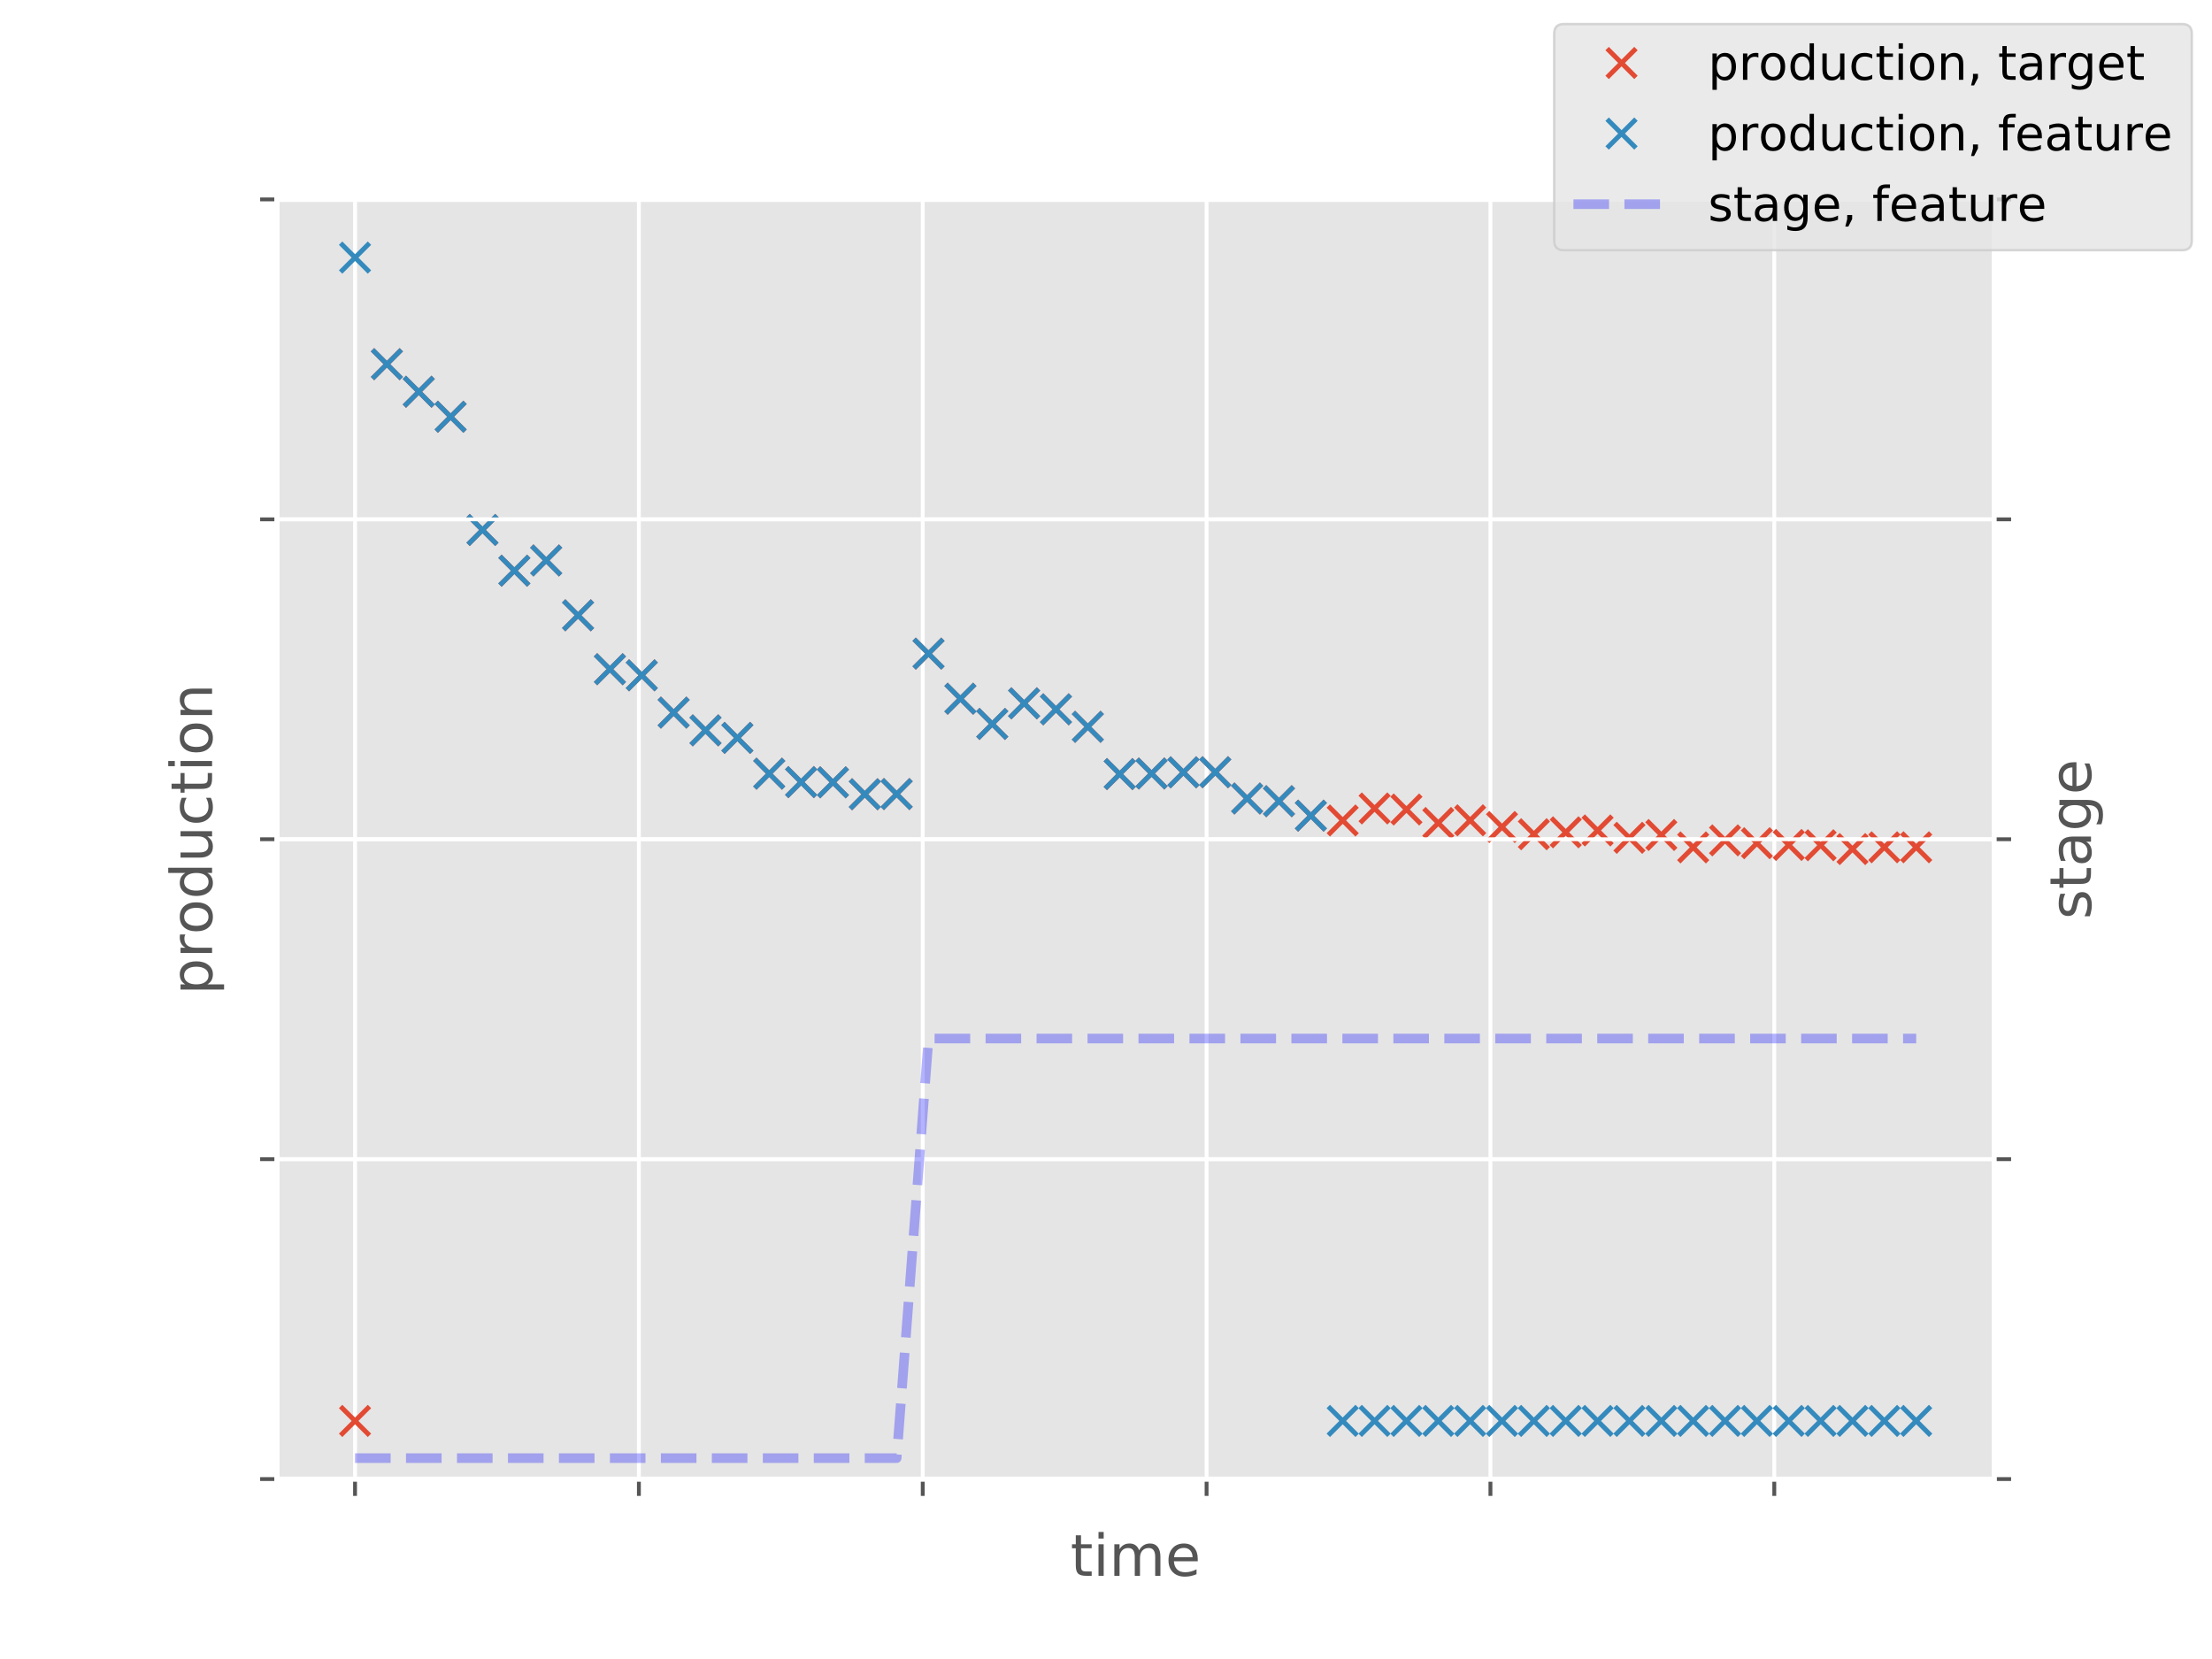 <?xml version="1.0" encoding="utf-8" standalone="no"?>
<!DOCTYPE svg PUBLIC "-//W3C//DTD SVG 1.1//EN"
  "http://www.w3.org/Graphics/SVG/1.1/DTD/svg11.dtd">
<!-- Created with matplotlib (http://matplotlib.org/) -->
<svg height="345pt" version="1.1" viewBox="0 0 460 345" width="460pt" xmlns="http://www.w3.org/2000/svg" xmlns:xlink="http://www.w3.org/1999/xlink">
 <defs>
  <style type="text/css">
*{stroke-linecap:butt;stroke-linejoin:round;}
  </style>
 </defs>
 <g id="figure_1">
  <g id="patch_1">
   <path d="M 0 345.6 
L 460.8 345.6 
L 460.8 0 
L 0 0 
z
" style="fill:#ffffff;"/>
  </g>
  <g id="axes_1">
   <g id="patch_2">
    <path d="M 57.6 307.584 
L 414.72 307.584 
L 414.72 41.472 
L 57.6 41.472 
z
" style="fill:#e5e5e5;"/>
   </g>
   <g id="matplotlib.axis_1">
    <g id="xtick_1">
     <g id="line2d_1">
      <path clip-path="url(#pb96c2bf910)" d="M 73.833 307.584 
L 73.833 41.472 
" style="fill:none;stroke:#ffffff;stroke-linecap:square;stroke-width:0.8;"/>
     </g>
     <g id="line2d_2">
      <defs>
       <path d="M 0 0 
L 0 3.5 
" id="meb5fdb2430" style="stroke:#555555;stroke-width:0.8;"/>
      </defs>
      <g>
       <use style="fill:#555555;stroke:#555555;stroke-width:0.8;" x="73.833" xlink:href="#meb5fdb2430" y="307.584"/>
      </g>
     </g>
    </g>
    <g id="xtick_2">
     <g id="line2d_3">
      <path clip-path="url(#pb96c2bf910)" d="M 132.861 307.584 
L 132.861 41.472 
" style="fill:none;stroke:#ffffff;stroke-linecap:square;stroke-width:0.8;"/>
     </g>
     <g id="line2d_4">
      <g>
       <use style="fill:#555555;stroke:#555555;stroke-width:0.8;" x="132.861" xlink:href="#meb5fdb2430" y="307.584"/>
      </g>
     </g>
    </g>
    <g id="xtick_3">
     <g id="line2d_5">
      <path clip-path="url(#pb96c2bf910)" d="M 191.889 307.584 
L 191.889 41.472 
" style="fill:none;stroke:#ffffff;stroke-linecap:square;stroke-width:0.8;"/>
     </g>
     <g id="line2d_6">
      <g>
       <use style="fill:#555555;stroke:#555555;stroke-width:0.8;" x="191.889" xlink:href="#meb5fdb2430" y="307.584"/>
      </g>
     </g>
    </g>
    <g id="xtick_4">
     <g id="line2d_7">
      <path clip-path="url(#pb96c2bf910)" d="M 250.917 307.584 
L 250.917 41.472 
" style="fill:none;stroke:#ffffff;stroke-linecap:square;stroke-width:0.8;"/>
     </g>
     <g id="line2d_8">
      <g>
       <use style="fill:#555555;stroke:#555555;stroke-width:0.8;" x="250.917" xlink:href="#meb5fdb2430" y="307.584"/>
      </g>
     </g>
    </g>
    <g id="xtick_5">
     <g id="line2d_9">
      <path clip-path="url(#pb96c2bf910)" d="M 309.945 307.584 
L 309.945 41.472 
" style="fill:none;stroke:#ffffff;stroke-linecap:square;stroke-width:0.8;"/>
     </g>
     <g id="line2d_10">
      <g>
       <use style="fill:#555555;stroke:#555555;stroke-width:0.8;" x="309.945" xlink:href="#meb5fdb2430" y="307.584"/>
      </g>
     </g>
    </g>
    <g id="xtick_6">
     <g id="line2d_11">
      <path clip-path="url(#pb96c2bf910)" d="M 368.973 307.584 
L 368.973 41.472 
" style="fill:none;stroke:#ffffff;stroke-linecap:square;stroke-width:0.8;"/>
     </g>
     <g id="line2d_12">
      <g>
       <use style="fill:#555555;stroke:#555555;stroke-width:0.8;" x="368.973" xlink:href="#meb5fdb2430" y="307.584"/>
      </g>
     </g>
    </g>
    <g id="text_1">
     <!-- time -->
     <defs>
      <path d="M 18.312 70.219 
L 18.312 54.688 
L 36.812 54.688 
L 36.812 47.703 
L 18.312 47.703 
L 18.312 18.016 
Q 18.312 11.328 20.141 9.422 
Q 21.969 7.516 27.594 7.516 
L 36.812 7.516 
L 36.812 0 
L 27.594 0 
Q 17.188 0 13.234 3.875 
Q 9.281 7.766 9.281 18.016 
L 9.281 47.703 
L 2.688 47.703 
L 2.688 54.688 
L 9.281 54.688 
L 9.281 70.219 
z
" id="DejaVuSans-74"/>
      <path d="M 9.422 54.688 
L 18.406 54.688 
L 18.406 0 
L 9.422 0 
z
M 9.422 75.984 
L 18.406 75.984 
L 18.406 64.594 
L 9.422 64.594 
z
" id="DejaVuSans-69"/>
      <path d="M 52 44.188 
Q 55.375 50.25 60.062 53.125 
Q 64.75 56 71.094 56 
Q 79.641 56 84.281 50.016 
Q 88.922 44.047 88.922 33.016 
L 88.922 0 
L 79.891 0 
L 79.891 32.719 
Q 79.891 40.578 77.094 44.375 
Q 74.312 48.188 68.609 48.188 
Q 61.625 48.188 57.562 43.547 
Q 53.516 38.922 53.516 30.906 
L 53.516 0 
L 44.484 0 
L 44.484 32.719 
Q 44.484 40.625 41.703 44.406 
Q 38.922 48.188 33.109 48.188 
Q 26.219 48.188 22.156 43.531 
Q 18.109 38.875 18.109 30.906 
L 18.109 0 
L 9.078 0 
L 9.078 54.688 
L 18.109 54.688 
L 18.109 46.188 
Q 21.188 51.219 25.484 53.609 
Q 29.781 56 35.688 56 
Q 41.656 56 45.828 52.969 
Q 50 49.953 52 44.188 
z
" id="DejaVuSans-6d"/>
      <path d="M 56.203 29.594 
L 56.203 25.203 
L 14.891 25.203 
Q 15.484 15.922 20.484 11.062 
Q 25.484 6.203 34.422 6.203 
Q 39.594 6.203 44.453 7.469 
Q 49.312 8.734 54.109 11.281 
L 54.109 2.781 
Q 49.266 0.734 44.188 -0.344 
Q 39.109 -1.422 33.891 -1.422 
Q 20.797 -1.422 13.156 6.188 
Q 5.516 13.812 5.516 26.812 
Q 5.516 40.234 12.766 48.109 
Q 20.016 56 32.328 56 
Q 43.359 56 49.781 48.891 
Q 56.203 41.797 56.203 29.594 
z
M 47.219 32.234 
Q 47.125 39.594 43.094 43.984 
Q 39.062 48.391 32.422 48.391 
Q 24.906 48.391 20.391 44.141 
Q 15.875 39.891 15.188 32.172 
z
" id="DejaVuSans-65"/>
     </defs>
     <g style="fill:#555555;" transform="translate(222.605 327.702)scale(0.12 -0.12)">
      <use xlink:href="#DejaVuSans-74"/>
      <use x="39.209" xlink:href="#DejaVuSans-69"/>
      <use x="66.992" xlink:href="#DejaVuSans-6d"/>
      <use x="164.404" xlink:href="#DejaVuSans-65"/>
     </g>
    </g>
   </g>
   <g id="matplotlib.axis_2">
    <g id="ytick_1">
     <g id="line2d_13">
      <path clip-path="url(#pb96c2bf910)" d="M 57.6 307.584 
L 414.72 307.584 
" style="fill:none;stroke:#ffffff;stroke-linecap:square;stroke-width:0.8;"/>
     </g>
     <g id="line2d_14">
      <defs>
       <path d="M 0 0 
L -3.5 0 
" id="m4875ca5048" style="stroke:#555555;stroke-width:0.8;"/>
      </defs>
      <g>
       <use style="fill:#555555;stroke:#555555;stroke-width:0.8;" x="57.6" xlink:href="#m4875ca5048" y="307.584"/>
      </g>
     </g>
    </g>
    <g id="ytick_2">
     <g id="line2d_15">
      <path clip-path="url(#pb96c2bf910)" d="M 57.6 241.056 
L 414.72 241.056 
" style="fill:none;stroke:#ffffff;stroke-linecap:square;stroke-width:0.8;"/>
     </g>
     <g id="line2d_16">
      <g>
       <use style="fill:#555555;stroke:#555555;stroke-width:0.8;" x="57.6" xlink:href="#m4875ca5048" y="241.056"/>
      </g>
     </g>
    </g>
    <g id="ytick_3">
     <g id="line2d_17">
      <path clip-path="url(#pb96c2bf910)" d="M 57.6 174.528 
L 414.72 174.528 
" style="fill:none;stroke:#ffffff;stroke-linecap:square;stroke-width:0.8;"/>
     </g>
     <g id="line2d_18">
      <g>
       <use style="fill:#555555;stroke:#555555;stroke-width:0.8;" x="57.6" xlink:href="#m4875ca5048" y="174.528"/>
      </g>
     </g>
    </g>
    <g id="ytick_4">
     <g id="line2d_19">
      <path clip-path="url(#pb96c2bf910)" d="M 57.6 108 
L 414.72 108 
" style="fill:none;stroke:#ffffff;stroke-linecap:square;stroke-width:0.8;"/>
     </g>
     <g id="line2d_20">
      <g>
       <use style="fill:#555555;stroke:#555555;stroke-width:0.8;" x="57.6" xlink:href="#m4875ca5048" y="108"/>
      </g>
     </g>
    </g>
    <g id="ytick_5">
     <g id="line2d_21">
      <path clip-path="url(#pb96c2bf910)" d="M 57.6 41.472 
L 414.72 41.472 
" style="fill:none;stroke:#ffffff;stroke-linecap:square;stroke-width:0.8;"/>
     </g>
     <g id="line2d_22">
      <g>
       <use style="fill:#555555;stroke:#555555;stroke-width:0.8;" x="57.6" xlink:href="#m4875ca5048" y="41.472"/>
      </g>
     </g>
    </g>
    <g id="text_2">
     <!-- production -->
     <defs>
      <path d="M 18.109 8.203 
L 18.109 -20.797 
L 9.078 -20.797 
L 9.078 54.688 
L 18.109 54.688 
L 18.109 46.391 
Q 20.953 51.266 25.266 53.625 
Q 29.594 56 35.594 56 
Q 45.562 56 51.781 48.094 
Q 58.016 40.188 58.016 27.297 
Q 58.016 14.406 51.781 6.484 
Q 45.562 -1.422 35.594 -1.422 
Q 29.594 -1.422 25.266 0.953 
Q 20.953 3.328 18.109 8.203 
z
M 48.688 27.297 
Q 48.688 37.203 44.609 42.844 
Q 40.531 48.484 33.406 48.484 
Q 26.266 48.484 22.188 42.844 
Q 18.109 37.203 18.109 27.297 
Q 18.109 17.391 22.188 11.75 
Q 26.266 6.109 33.406 6.109 
Q 40.531 6.109 44.609 11.75 
Q 48.688 17.391 48.688 27.297 
z
" id="DejaVuSans-70"/>
      <path d="M 41.109 46.297 
Q 39.594 47.172 37.812 47.578 
Q 36.031 48 33.891 48 
Q 26.266 48 22.188 43.047 
Q 18.109 38.094 18.109 28.812 
L 18.109 0 
L 9.078 0 
L 9.078 54.688 
L 18.109 54.688 
L 18.109 46.188 
Q 20.953 51.172 25.484 53.578 
Q 30.031 56 36.531 56 
Q 37.453 56 38.578 55.875 
Q 39.703 55.766 41.062 55.516 
z
" id="DejaVuSans-72"/>
      <path d="M 30.609 48.391 
Q 23.391 48.391 19.188 42.75 
Q 14.984 37.109 14.984 27.297 
Q 14.984 17.484 19.156 11.844 
Q 23.344 6.203 30.609 6.203 
Q 37.797 6.203 41.984 11.859 
Q 46.188 17.531 46.188 27.297 
Q 46.188 37.016 41.984 42.703 
Q 37.797 48.391 30.609 48.391 
z
M 30.609 56 
Q 42.328 56 49.016 48.375 
Q 55.719 40.766 55.719 27.297 
Q 55.719 13.875 49.016 6.219 
Q 42.328 -1.422 30.609 -1.422 
Q 18.844 -1.422 12.172 6.219 
Q 5.516 13.875 5.516 27.297 
Q 5.516 40.766 12.172 48.375 
Q 18.844 56 30.609 56 
z
" id="DejaVuSans-6f"/>
      <path d="M 45.406 46.391 
L 45.406 75.984 
L 54.391 75.984 
L 54.391 0 
L 45.406 0 
L 45.406 8.203 
Q 42.578 3.328 38.25 0.953 
Q 33.938 -1.422 27.875 -1.422 
Q 17.969 -1.422 11.734 6.484 
Q 5.516 14.406 5.516 27.297 
Q 5.516 40.188 11.734 48.094 
Q 17.969 56 27.875 56 
Q 33.938 56 38.25 53.625 
Q 42.578 51.266 45.406 46.391 
z
M 14.797 27.297 
Q 14.797 17.391 18.875 11.75 
Q 22.953 6.109 30.078 6.109 
Q 37.203 6.109 41.297 11.75 
Q 45.406 17.391 45.406 27.297 
Q 45.406 37.203 41.297 42.844 
Q 37.203 48.484 30.078 48.484 
Q 22.953 48.484 18.875 42.844 
Q 14.797 37.203 14.797 27.297 
z
" id="DejaVuSans-64"/>
      <path d="M 8.5 21.578 
L 8.5 54.688 
L 17.484 54.688 
L 17.484 21.922 
Q 17.484 14.156 20.5 10.266 
Q 23.531 6.391 29.594 6.391 
Q 36.859 6.391 41.078 11.031 
Q 45.312 15.672 45.312 23.688 
L 45.312 54.688 
L 54.297 54.688 
L 54.297 0 
L 45.312 0 
L 45.312 8.406 
Q 42.047 3.422 37.719 1 
Q 33.406 -1.422 27.688 -1.422 
Q 18.266 -1.422 13.375 4.438 
Q 8.5 10.297 8.5 21.578 
z
M 31.109 56 
z
" id="DejaVuSans-75"/>
      <path d="M 48.781 52.594 
L 48.781 44.188 
Q 44.969 46.297 41.141 47.344 
Q 37.312 48.391 33.406 48.391 
Q 24.656 48.391 19.812 42.844 
Q 14.984 37.312 14.984 27.297 
Q 14.984 17.281 19.812 11.734 
Q 24.656 6.203 33.406 6.203 
Q 37.312 6.203 41.141 7.25 
Q 44.969 8.297 48.781 10.406 
L 48.781 2.094 
Q 45.016 0.344 40.984 -0.531 
Q 36.969 -1.422 32.422 -1.422 
Q 20.062 -1.422 12.781 6.344 
Q 5.516 14.109 5.516 27.297 
Q 5.516 40.672 12.859 48.328 
Q 20.219 56 33.016 56 
Q 37.156 56 41.109 55.141 
Q 45.062 54.297 48.781 52.594 
z
" id="DejaVuSans-63"/>
      <path d="M 54.891 33.016 
L 54.891 0 
L 45.906 0 
L 45.906 32.719 
Q 45.906 40.484 42.875 44.328 
Q 39.844 48.188 33.797 48.188 
Q 26.516 48.188 22.312 43.547 
Q 18.109 38.922 18.109 30.906 
L 18.109 0 
L 9.078 0 
L 9.078 54.688 
L 18.109 54.688 
L 18.109 46.188 
Q 21.344 51.125 25.703 53.562 
Q 30.078 56 35.797 56 
Q 45.219 56 50.047 50.172 
Q 54.891 44.344 54.891 33.016 
z
" id="DejaVuSans-6e"/>
     </defs>
     <g style="fill:#555555;" transform="translate(44.104 206.876)rotate(-90)scale(0.12 -0.12)">
      <use xlink:href="#DejaVuSans-70"/>
      <use x="63.477" xlink:href="#DejaVuSans-72"/>
      <use x="104.559" xlink:href="#DejaVuSans-6f"/>
      <use x="165.74" xlink:href="#DejaVuSans-64"/>
      <use x="229.217" xlink:href="#DejaVuSans-75"/>
      <use x="292.596" xlink:href="#DejaVuSans-63"/>
      <use x="347.576" xlink:href="#DejaVuSans-74"/>
      <use x="386.785" xlink:href="#DejaVuSans-69"/>
      <use x="414.568" xlink:href="#DejaVuSans-6f"/>
      <use x="475.75" xlink:href="#DejaVuSans-6e"/>
     </g>
    </g>
   </g>
   <g id="line2d_23">
    <defs>
     <path d="M -3 3 
L 3 -3 
M -3 -3 
L 3 3 
" id="me4bd600193" style="stroke:#e24a33;"/>
    </defs>
    <g clip-path="url(#pb96c2bf910)">
     <use style="fill:#e24a33;stroke:#e24a33;" x="73.833" xlink:href="#me4bd600193" y="295.488"/>
     <use style="fill:#e24a33;stroke:#e24a33;" x="80.458" xlink:href="#me4bd600193" y="75.73"/>
     <use style="fill:#e24a33;stroke:#e24a33;" x="87.084" xlink:href="#me4bd600193" y="81.464"/>
     <use style="fill:#e24a33;stroke:#e24a33;" x="93.71" xlink:href="#me4bd600193" y="86.664"/>
     <use style="fill:#e24a33;stroke:#e24a33;" x="100.335" xlink:href="#me4bd600193" y="110.207"/>
     <use style="fill:#e24a33;stroke:#e24a33;" x="106.961" xlink:href="#me4bd600193" y="118.681"/>
     <use style="fill:#e24a33;stroke:#e24a33;" x="113.586" xlink:href="#me4bd600193" y="116.55"/>
     <use style="fill:#e24a33;stroke:#e24a33;" x="120.212" xlink:href="#me4bd600193" y="127.957"/>
     <use style="fill:#e24a33;stroke:#e24a33;" x="126.838" xlink:href="#me4bd600193" y="139.165"/>
     <use style="fill:#e24a33;stroke:#e24a33;" x="133.463" xlink:href="#me4bd600193" y="140.437"/>
     <use style="fill:#e24a33;stroke:#e24a33;" x="140.089" xlink:href="#me4bd600193" y="148.19"/>
     <use style="fill:#e24a33;stroke:#e24a33;" x="146.714" xlink:href="#me4bd600193" y="151.885"/>
     <use style="fill:#e24a33;stroke:#e24a33;" x="153.34" xlink:href="#me4bd600193" y="153.448"/>
     <use style="fill:#e24a33;stroke:#e24a33;" x="159.966" xlink:href="#me4bd600193" y="160.89"/>
     <use style="fill:#e24a33;stroke:#e24a33;" x="166.591" xlink:href="#me4bd600193" y="162.641"/>
     <use style="fill:#e24a33;stroke:#e24a33;" x="173.217" xlink:href="#me4bd600193" y="162.689"/>
     <use style="fill:#e24a33;stroke:#e24a33;" x="179.842" xlink:href="#me4bd600193" y="165.166"/>
     <use style="fill:#e24a33;stroke:#e24a33;" x="186.468" xlink:href="#me4bd600193" y="165.129"/>
     <use style="fill:#e24a33;stroke:#e24a33;" x="193.094" xlink:href="#me4bd600193" y="135.924"/>
     <use style="fill:#e24a33;stroke:#e24a33;" x="199.719" xlink:href="#me4bd600193" y="145.3"/>
     <use style="fill:#e24a33;stroke:#e24a33;" x="206.345" xlink:href="#me4bd600193" y="150.55"/>
     <use style="fill:#e24a33;stroke:#e24a33;" x="212.97" xlink:href="#me4bd600193" y="146.259"/>
     <use style="fill:#e24a33;stroke:#e24a33;" x="219.596" xlink:href="#me4bd600193" y="147.507"/>
     <use style="fill:#e24a33;stroke:#e24a33;" x="226.222" xlink:href="#me4bd600193" y="151.147"/>
     <use style="fill:#e24a33;stroke:#e24a33;" x="232.847" xlink:href="#me4bd600193" y="160.972"/>
     <use style="fill:#e24a33;stroke:#e24a33;" x="239.473" xlink:href="#me4bd600193" y="160.856"/>
     <use style="fill:#e24a33;stroke:#e24a33;" x="246.098" xlink:href="#me4bd600193" y="160.604"/>
     <use style="fill:#e24a33;stroke:#e24a33;" x="252.724" xlink:href="#me4bd600193" y="160.584"/>
     <use style="fill:#e24a33;stroke:#e24a33;" x="259.35" xlink:href="#me4bd600193" y="166.055"/>
     <use style="fill:#e24a33;stroke:#e24a33;" x="265.975" xlink:href="#me4bd600193" y="166.612"/>
     <use style="fill:#e24a33;stroke:#e24a33;" x="272.601" xlink:href="#me4bd600193" y="169.623"/>
     <use style="fill:#e24a33;stroke:#e24a33;" x="279.226" xlink:href="#me4bd600193" y="170.621"/>
     <use style="fill:#e24a33;stroke:#e24a33;" x="285.852" xlink:href="#me4bd600193" y="168.125"/>
     <use style="fill:#e24a33;stroke:#e24a33;" x="292.478" xlink:href="#me4bd600193" y="168.342"/>
     <use style="fill:#e24a33;stroke:#e24a33;" x="299.103" xlink:href="#me4bd600193" y="171.145"/>
     <use style="fill:#e24a33;stroke:#e24a33;" x="305.729" xlink:href="#me4bd600193" y="170.588"/>
     <use style="fill:#e24a33;stroke:#e24a33;" x="312.354" xlink:href="#me4bd600193" y="171.978"/>
     <use style="fill:#e24a33;stroke:#e24a33;" x="318.98" xlink:href="#me4bd600193" y="173.483"/>
     <use style="fill:#e24a33;stroke:#e24a33;" x="325.606" xlink:href="#me4bd600193" y="173.086"/>
     <use style="fill:#e24a33;stroke:#e24a33;" x="332.231" xlink:href="#me4bd600193" y="172.696"/>
     <use style="fill:#e24a33;stroke:#e24a33;" x="338.857" xlink:href="#me4bd600193" y="174.229"/>
     <use style="fill:#e24a33;stroke:#e24a33;" x="345.482" xlink:href="#me4bd600193" y="173.643"/>
     <use style="fill:#e24a33;stroke:#e24a33;" x="352.108" xlink:href="#me4bd600193" y="176.223"/>
     <use style="fill:#e24a33;stroke:#e24a33;" x="358.734" xlink:href="#me4bd600193" y="174.759"/>
     <use style="fill:#e24a33;stroke:#e24a33;" x="365.359" xlink:href="#me4bd600193" y="175.352"/>
     <use style="fill:#e24a33;stroke:#e24a33;" x="371.985" xlink:href="#me4bd600193" y="175.72"/>
     <use style="fill:#e24a33;stroke:#e24a33;" x="378.61" xlink:href="#me4bd600193" y="175.776"/>
     <use style="fill:#e24a33;stroke:#e24a33;" x="385.236" xlink:href="#me4bd600193" y="176.57"/>
     <use style="fill:#e24a33;stroke:#e24a33;" x="391.862" xlink:href="#me4bd600193" y="176.199"/>
     <use style="fill:#e24a33;stroke:#e24a33;" x="398.487" xlink:href="#me4bd600193" y="176.197"/>
    </g>
   </g>
   <g id="line2d_24">
    <defs>
     <path d="M -3 3 
L 3 -3 
M -3 -3 
L 3 3 
" id="m8c463787f7" style="stroke:#348abd;"/>
    </defs>
    <g clip-path="url(#pb96c2bf910)">
     <use style="fill:#348abd;stroke:#348abd;" x="73.833" xlink:href="#m8c463787f7" y="53.568"/>
     <use style="fill:#348abd;stroke:#348abd;" x="80.458" xlink:href="#m8c463787f7" y="75.73"/>
     <use style="fill:#348abd;stroke:#348abd;" x="87.084" xlink:href="#m8c463787f7" y="81.464"/>
     <use style="fill:#348abd;stroke:#348abd;" x="93.71" xlink:href="#m8c463787f7" y="86.664"/>
     <use style="fill:#348abd;stroke:#348abd;" x="100.335" xlink:href="#m8c463787f7" y="110.207"/>
     <use style="fill:#348abd;stroke:#348abd;" x="106.961" xlink:href="#m8c463787f7" y="118.681"/>
     <use style="fill:#348abd;stroke:#348abd;" x="113.586" xlink:href="#m8c463787f7" y="116.55"/>
     <use style="fill:#348abd;stroke:#348abd;" x="120.212" xlink:href="#m8c463787f7" y="127.957"/>
     <use style="fill:#348abd;stroke:#348abd;" x="126.838" xlink:href="#m8c463787f7" y="139.165"/>
     <use style="fill:#348abd;stroke:#348abd;" x="133.463" xlink:href="#m8c463787f7" y="140.437"/>
     <use style="fill:#348abd;stroke:#348abd;" x="140.089" xlink:href="#m8c463787f7" y="148.19"/>
     <use style="fill:#348abd;stroke:#348abd;" x="146.714" xlink:href="#m8c463787f7" y="151.885"/>
     <use style="fill:#348abd;stroke:#348abd;" x="153.34" xlink:href="#m8c463787f7" y="153.448"/>
     <use style="fill:#348abd;stroke:#348abd;" x="159.966" xlink:href="#m8c463787f7" y="160.89"/>
     <use style="fill:#348abd;stroke:#348abd;" x="166.591" xlink:href="#m8c463787f7" y="162.641"/>
     <use style="fill:#348abd;stroke:#348abd;" x="173.217" xlink:href="#m8c463787f7" y="162.689"/>
     <use style="fill:#348abd;stroke:#348abd;" x="179.842" xlink:href="#m8c463787f7" y="165.166"/>
     <use style="fill:#348abd;stroke:#348abd;" x="186.468" xlink:href="#m8c463787f7" y="165.129"/>
     <use style="fill:#348abd;stroke:#348abd;" x="193.094" xlink:href="#m8c463787f7" y="135.924"/>
     <use style="fill:#348abd;stroke:#348abd;" x="199.719" xlink:href="#m8c463787f7" y="145.3"/>
     <use style="fill:#348abd;stroke:#348abd;" x="206.345" xlink:href="#m8c463787f7" y="150.55"/>
     <use style="fill:#348abd;stroke:#348abd;" x="212.97" xlink:href="#m8c463787f7" y="146.259"/>
     <use style="fill:#348abd;stroke:#348abd;" x="219.596" xlink:href="#m8c463787f7" y="147.507"/>
     <use style="fill:#348abd;stroke:#348abd;" x="226.222" xlink:href="#m8c463787f7" y="151.147"/>
     <use style="fill:#348abd;stroke:#348abd;" x="232.847" xlink:href="#m8c463787f7" y="160.972"/>
     <use style="fill:#348abd;stroke:#348abd;" x="239.473" xlink:href="#m8c463787f7" y="160.856"/>
     <use style="fill:#348abd;stroke:#348abd;" x="246.098" xlink:href="#m8c463787f7" y="160.604"/>
     <use style="fill:#348abd;stroke:#348abd;" x="252.724" xlink:href="#m8c463787f7" y="160.584"/>
     <use style="fill:#348abd;stroke:#348abd;" x="259.35" xlink:href="#m8c463787f7" y="166.055"/>
     <use style="fill:#348abd;stroke:#348abd;" x="265.975" xlink:href="#m8c463787f7" y="166.612"/>
     <use style="fill:#348abd;stroke:#348abd;" x="272.601" xlink:href="#m8c463787f7" y="169.623"/>
     <use style="fill:#348abd;stroke:#348abd;" x="279.226" xlink:href="#m8c463787f7" y="295.488"/>
     <use style="fill:#348abd;stroke:#348abd;" x="285.852" xlink:href="#m8c463787f7" y="295.488"/>
     <use style="fill:#348abd;stroke:#348abd;" x="292.478" xlink:href="#m8c463787f7" y="295.488"/>
     <use style="fill:#348abd;stroke:#348abd;" x="299.103" xlink:href="#m8c463787f7" y="295.488"/>
     <use style="fill:#348abd;stroke:#348abd;" x="305.729" xlink:href="#m8c463787f7" y="295.488"/>
     <use style="fill:#348abd;stroke:#348abd;" x="312.354" xlink:href="#m8c463787f7" y="295.488"/>
     <use style="fill:#348abd;stroke:#348abd;" x="318.98" xlink:href="#m8c463787f7" y="295.488"/>
     <use style="fill:#348abd;stroke:#348abd;" x="325.606" xlink:href="#m8c463787f7" y="295.488"/>
     <use style="fill:#348abd;stroke:#348abd;" x="332.231" xlink:href="#m8c463787f7" y="295.488"/>
     <use style="fill:#348abd;stroke:#348abd;" x="338.857" xlink:href="#m8c463787f7" y="295.488"/>
     <use style="fill:#348abd;stroke:#348abd;" x="345.482" xlink:href="#m8c463787f7" y="295.488"/>
     <use style="fill:#348abd;stroke:#348abd;" x="352.108" xlink:href="#m8c463787f7" y="295.488"/>
     <use style="fill:#348abd;stroke:#348abd;" x="358.734" xlink:href="#m8c463787f7" y="295.488"/>
     <use style="fill:#348abd;stroke:#348abd;" x="365.359" xlink:href="#m8c463787f7" y="295.488"/>
     <use style="fill:#348abd;stroke:#348abd;" x="371.985" xlink:href="#m8c463787f7" y="295.488"/>
     <use style="fill:#348abd;stroke:#348abd;" x="378.61" xlink:href="#m8c463787f7" y="295.488"/>
     <use style="fill:#348abd;stroke:#348abd;" x="385.236" xlink:href="#m8c463787f7" y="295.488"/>
     <use style="fill:#348abd;stroke:#348abd;" x="391.862" xlink:href="#m8c463787f7" y="295.488"/>
     <use style="fill:#348abd;stroke:#348abd;" x="398.487" xlink:href="#m8c463787f7" y="295.488"/>
    </g>
   </g>
   <g id="patch_3">
    <path d="M 57.6 307.584 
L 57.6 41.472 
" style="fill:none;stroke:#ffffff;stroke-linecap:square;stroke-linejoin:miter;"/>
   </g>
   <g id="patch_4">
    <path d="M 414.72 307.584 
L 414.72 41.472 
" style="fill:none;stroke:#ffffff;stroke-linecap:square;stroke-linejoin:miter;"/>
   </g>
   <g id="patch_5">
    <path d="M 57.6 307.584 
L 414.72 307.584 
" style="fill:none;stroke:#ffffff;stroke-linecap:square;stroke-linejoin:miter;"/>
   </g>
   <g id="patch_6">
    <path d="M 57.6 41.472 
L 414.72 41.472 
" style="fill:none;stroke:#ffffff;stroke-linecap:square;stroke-linejoin:miter;"/>
   </g>
  </g>
  <g id="axes_2">
   <g id="matplotlib.axis_3">
    <g id="ytick_6">
     <g id="line2d_25">
      <path clip-path="url(#pb96c2bf910)" d="M 57.6 307.584 
L 414.72 307.584 
" style="fill:none;stroke:#ffffff;stroke-linecap:square;stroke-width:0.8;"/>
     </g>
     <g id="line2d_26">
      <defs>
       <path d="M 0 0 
L 3.5 0 
" id="me550dd01bd" style="stroke:#555555;stroke-width:0.8;"/>
      </defs>
      <g>
       <use style="fill:#555555;stroke:#555555;stroke-width:0.8;" x="414.72" xlink:href="#me550dd01bd" y="307.584"/>
      </g>
     </g>
    </g>
    <g id="ytick_7">
     <g id="line2d_27">
      <path clip-path="url(#pb96c2bf910)" d="M 57.6 241.056 
L 414.72 241.056 
" style="fill:none;stroke:#ffffff;stroke-linecap:square;stroke-width:0.8;"/>
     </g>
     <g id="line2d_28">
      <g>
       <use style="fill:#555555;stroke:#555555;stroke-width:0.8;" x="414.72" xlink:href="#me550dd01bd" y="241.056"/>
      </g>
     </g>
    </g>
    <g id="ytick_8">
     <g id="line2d_29">
      <path clip-path="url(#pb96c2bf910)" d="M 57.6 174.528 
L 414.72 174.528 
" style="fill:none;stroke:#ffffff;stroke-linecap:square;stroke-width:0.8;"/>
     </g>
     <g id="line2d_30">
      <g>
       <use style="fill:#555555;stroke:#555555;stroke-width:0.8;" x="414.72" xlink:href="#me550dd01bd" y="174.528"/>
      </g>
     </g>
    </g>
    <g id="ytick_9">
     <g id="line2d_31">
      <path clip-path="url(#pb96c2bf910)" d="M 57.6 108 
L 414.72 108 
" style="fill:none;stroke:#ffffff;stroke-linecap:square;stroke-width:0.8;"/>
     </g>
     <g id="line2d_32">
      <g>
       <use style="fill:#555555;stroke:#555555;stroke-width:0.8;" x="414.72" xlink:href="#me550dd01bd" y="108"/>
      </g>
     </g>
    </g>
    <g id="ytick_10">
     <g id="line2d_33">
      <path clip-path="url(#pb96c2bf910)" d="M 57.6 41.472 
L 414.72 41.472 
" style="fill:none;stroke:#ffffff;stroke-linecap:square;stroke-width:0.8;"/>
     </g>
     <g id="line2d_34">
      <g>
       <use style="fill:#555555;stroke:#555555;stroke-width:0.8;" x="414.72" xlink:href="#me550dd01bd" y="41.472"/>
      </g>
     </g>
    </g>
    <g id="text_3">
     <!-- stage -->
     <defs>
      <path d="M 44.281 53.078 
L 44.281 44.578 
Q 40.484 46.531 36.375 47.5 
Q 32.281 48.484 27.875 48.484 
Q 21.188 48.484 17.844 46.438 
Q 14.5 44.391 14.5 40.281 
Q 14.5 37.156 16.891 35.375 
Q 19.281 33.594 26.516 31.984 
L 29.594 31.297 
Q 39.156 29.25 43.188 25.516 
Q 47.219 21.781 47.219 15.094 
Q 47.219 7.469 41.188 3.016 
Q 35.156 -1.422 24.609 -1.422 
Q 20.219 -1.422 15.453 -0.562 
Q 10.688 0.297 5.422 2 
L 5.422 11.281 
Q 10.406 8.688 15.234 7.391 
Q 20.062 6.109 24.812 6.109 
Q 31.156 6.109 34.562 8.281 
Q 37.984 10.453 37.984 14.406 
Q 37.984 18.062 35.516 20.016 
Q 33.062 21.969 24.703 23.781 
L 21.578 24.516 
Q 13.234 26.266 9.516 29.906 
Q 5.812 33.547 5.812 39.891 
Q 5.812 47.609 11.281 51.797 
Q 16.75 56 26.812 56 
Q 31.781 56 36.172 55.266 
Q 40.578 54.547 44.281 53.078 
z
" id="DejaVuSans-73"/>
      <path d="M 34.281 27.484 
Q 23.391 27.484 19.188 25 
Q 14.984 22.516 14.984 16.5 
Q 14.984 11.719 18.141 8.906 
Q 21.297 6.109 26.703 6.109 
Q 34.188 6.109 38.703 11.406 
Q 43.219 16.703 43.219 25.484 
L 43.219 27.484 
z
M 52.203 31.203 
L 52.203 0 
L 43.219 0 
L 43.219 8.297 
Q 40.141 3.328 35.547 0.953 
Q 30.953 -1.422 24.312 -1.422 
Q 15.922 -1.422 10.953 3.297 
Q 6 8.016 6 15.922 
Q 6 25.141 12.172 29.828 
Q 18.359 34.516 30.609 34.516 
L 43.219 34.516 
L 43.219 35.406 
Q 43.219 41.609 39.141 45 
Q 35.062 48.391 27.688 48.391 
Q 23 48.391 18.547 47.266 
Q 14.109 46.141 10.016 43.891 
L 10.016 52.203 
Q 14.938 54.109 19.578 55.047 
Q 24.219 56 28.609 56 
Q 40.484 56 46.344 49.844 
Q 52.203 43.703 52.203 31.203 
z
" id="DejaVuSans-61"/>
      <path d="M 45.406 27.984 
Q 45.406 37.75 41.375 43.109 
Q 37.359 48.484 30.078 48.484 
Q 22.859 48.484 18.828 43.109 
Q 14.797 37.75 14.797 27.984 
Q 14.797 18.266 18.828 12.891 
Q 22.859 7.516 30.078 7.516 
Q 37.359 7.516 41.375 12.891 
Q 45.406 18.266 45.406 27.984 
z
M 54.391 6.781 
Q 54.391 -7.172 48.188 -13.984 
Q 42 -20.797 29.203 -20.797 
Q 24.469 -20.797 20.266 -20.094 
Q 16.062 -19.391 12.109 -17.922 
L 12.109 -9.188 
Q 16.062 -11.328 19.922 -12.344 
Q 23.781 -13.375 27.781 -13.375 
Q 36.625 -13.375 41.016 -8.766 
Q 45.406 -4.156 45.406 5.172 
L 45.406 9.625 
Q 42.625 4.781 38.281 2.391 
Q 33.938 0 27.875 0 
Q 17.828 0 11.672 7.656 
Q 5.516 15.328 5.516 27.984 
Q 5.516 40.672 11.672 48.328 
Q 17.828 56 27.875 56 
Q 33.938 56 38.281 53.609 
Q 42.625 51.219 45.406 46.391 
L 45.406 54.688 
L 54.391 54.688 
z
" id="DejaVuSans-67"/>
     </defs>
     <g style="fill:#555555;" transform="translate(434.838 191.184)rotate(-90)scale(0.12 -0.12)">
      <use xlink:href="#DejaVuSans-73"/>
      <use x="52.1" xlink:href="#DejaVuSans-74"/>
      <use x="91.309" xlink:href="#DejaVuSans-61"/>
      <use x="152.588" xlink:href="#DejaVuSans-67"/>
      <use x="216.064" xlink:href="#DejaVuSans-65"/>
     </g>
    </g>
   </g>
   <g id="line2d_35">
    <path clip-path="url(#pb96c2bf910)" d="M 73.833 303.222 
L 80.458 303.222 
L 87.084 303.222 
L 93.71 303.222 
L 100.335 303.222 
L 106.961 303.222 
L 113.586 303.222 
L 120.212 303.222 
L 126.838 303.222 
L 133.463 303.222 
L 140.089 303.222 
L 146.714 303.222 
L 153.34 303.222 
L 159.966 303.222 
L 166.591 303.222 
L 173.217 303.222 
L 179.842 303.222 
L 186.468 303.222 
L 193.094 215.972 
L 199.719 215.972 
L 206.345 215.972 
L 212.97 215.972 
L 219.596 215.972 
L 226.222 215.972 
L 232.847 215.972 
L 239.473 215.972 
L 246.098 215.972 
L 252.724 215.972 
L 259.35 215.972 
L 265.975 215.972 
L 272.601 215.972 
L 279.226 215.972 
L 285.852 215.972 
L 292.478 215.972 
L 299.103 215.972 
L 305.729 215.972 
L 312.354 215.972 
L 318.98 215.972 
L 325.606 215.972 
L 332.231 215.972 
L 338.857 215.972 
L 345.482 215.972 
L 352.108 215.972 
L 358.734 215.972 
L 365.359 215.972 
L 371.985 215.972 
L 378.61 215.972 
L 385.236 215.972 
L 391.862 215.972 
L 398.487 215.972 
" style="fill:none;opacity:0.3;stroke:#0000ff;stroke-dasharray:7.4,3.2;stroke-dashoffset:0;stroke-width:2;"/>
   </g>
   <g id="patch_7">
    <path d="M 57.6 307.584 
L 57.6 41.472 
" style="fill:none;stroke:#ffffff;stroke-linecap:square;stroke-linejoin:miter;"/>
   </g>
   <g id="patch_8">
    <path d="M 414.72 307.584 
L 414.72 41.472 
" style="fill:none;stroke:#ffffff;stroke-linecap:square;stroke-linejoin:miter;"/>
   </g>
   <g id="patch_9">
    <path d="M 57.6 307.584 
L 414.72 307.584 
" style="fill:none;stroke:#ffffff;stroke-linecap:square;stroke-linejoin:miter;"/>
   </g>
   <g id="patch_10">
    <path d="M 57.6 41.472 
L 414.72 41.472 
" style="fill:none;stroke:#ffffff;stroke-linecap:square;stroke-linejoin:miter;"/>
   </g>
  </g>
  <g id="legend_1">
   <g id="patch_11">
    <path d="M 325.209 52.034 
L 453.8 52.034 
Q 455.8 52.034 455.8 50.034 
L 455.8 7 
Q 455.8 5 453.8 5 
L 325.209 5 
Q 323.209 5 323.209 7 
L 323.209 50.034 
Q 323.209 52.034 325.209 52.034 
z
" style="fill:#e5e5e5;opacity:0.8;stroke:#cccccc;stroke-linejoin:miter;stroke-width:0.5;"/>
   </g>
   <g id="line2d_36"/>
   <g id="line2d_37">
    <g>
     <use style="fill:#e24a33;stroke:#e24a33;" x="337.209" xlink:href="#me4bd600193" y="13.098"/>
    </g>
   </g>
   <g id="text_4">
    <!-- production, target -->
    <defs>
     <path d="M 11.719 12.406 
L 22.016 12.406 
L 22.016 4 
L 14.016 -11.625 
L 7.719 -11.625 
L 11.719 4 
z
" id="DejaVuSans-2c"/>
     <path id="DejaVuSans-20"/>
    </defs>
    <g transform="translate(355.209 16.598)scale(0.1 -0.1)">
     <use xlink:href="#DejaVuSans-70"/>
     <use x="63.477" xlink:href="#DejaVuSans-72"/>
     <use x="104.559" xlink:href="#DejaVuSans-6f"/>
     <use x="165.74" xlink:href="#DejaVuSans-64"/>
     <use x="229.217" xlink:href="#DejaVuSans-75"/>
     <use x="292.596" xlink:href="#DejaVuSans-63"/>
     <use x="347.576" xlink:href="#DejaVuSans-74"/>
     <use x="386.785" xlink:href="#DejaVuSans-69"/>
     <use x="414.568" xlink:href="#DejaVuSans-6f"/>
     <use x="475.75" xlink:href="#DejaVuSans-6e"/>
     <use x="539.129" xlink:href="#DejaVuSans-2c"/>
     <use x="570.916" xlink:href="#DejaVuSans-20"/>
     <use x="602.703" xlink:href="#DejaVuSans-74"/>
     <use x="641.912" xlink:href="#DejaVuSans-61"/>
     <use x="703.191" xlink:href="#DejaVuSans-72"/>
     <use x="744.289" xlink:href="#DejaVuSans-67"/>
     <use x="807.766" xlink:href="#DejaVuSans-65"/>
     <use x="869.289" xlink:href="#DejaVuSans-74"/>
    </g>
   </g>
   <g id="line2d_38"/>
   <g id="line2d_39">
    <g>
     <use style="fill:#348abd;stroke:#348abd;" x="337.209" xlink:href="#m8c463787f7" y="27.777"/>
    </g>
   </g>
   <g id="text_5">
    <!-- production, feature -->
    <defs>
     <path d="M 37.109 75.984 
L 37.109 68.5 
L 28.516 68.5 
Q 23.688 68.5 21.797 66.547 
Q 19.922 64.594 19.922 59.516 
L 19.922 54.688 
L 34.719 54.688 
L 34.719 47.703 
L 19.922 47.703 
L 19.922 0 
L 10.891 0 
L 10.891 47.703 
L 2.297 47.703 
L 2.297 54.688 
L 10.891 54.688 
L 10.891 58.5 
Q 10.891 67.625 15.141 71.797 
Q 19.391 75.984 28.609 75.984 
z
" id="DejaVuSans-66"/>
    </defs>
    <g transform="translate(355.209 31.277)scale(0.1 -0.1)">
     <use xlink:href="#DejaVuSans-70"/>
     <use x="63.477" xlink:href="#DejaVuSans-72"/>
     <use x="104.559" xlink:href="#DejaVuSans-6f"/>
     <use x="165.74" xlink:href="#DejaVuSans-64"/>
     <use x="229.217" xlink:href="#DejaVuSans-75"/>
     <use x="292.596" xlink:href="#DejaVuSans-63"/>
     <use x="347.576" xlink:href="#DejaVuSans-74"/>
     <use x="386.785" xlink:href="#DejaVuSans-69"/>
     <use x="414.568" xlink:href="#DejaVuSans-6f"/>
     <use x="475.75" xlink:href="#DejaVuSans-6e"/>
     <use x="539.129" xlink:href="#DejaVuSans-2c"/>
     <use x="570.916" xlink:href="#DejaVuSans-20"/>
     <use x="602.703" xlink:href="#DejaVuSans-66"/>
     <use x="637.908" xlink:href="#DejaVuSans-65"/>
     <use x="699.432" xlink:href="#DejaVuSans-61"/>
     <use x="760.711" xlink:href="#DejaVuSans-74"/>
     <use x="799.92" xlink:href="#DejaVuSans-75"/>
     <use x="863.299" xlink:href="#DejaVuSans-72"/>
     <use x="904.381" xlink:href="#DejaVuSans-65"/>
    </g>
   </g>
   <g id="line2d_40">
    <path d="M 327.209 42.455 
L 347.209 42.455 
" style="fill:none;opacity:0.3;stroke:#0000ff;stroke-dasharray:7.4,3.2;stroke-dashoffset:0;stroke-width:2;"/>
   </g>
   <g id="line2d_41"/>
   <g id="text_6">
    <!-- stage, feature -->
    <g transform="translate(355.209 45.955)scale(0.1 -0.1)">
     <use xlink:href="#DejaVuSans-73"/>
     <use x="52.1" xlink:href="#DejaVuSans-74"/>
     <use x="91.309" xlink:href="#DejaVuSans-61"/>
     <use x="152.588" xlink:href="#DejaVuSans-67"/>
     <use x="216.064" xlink:href="#DejaVuSans-65"/>
     <use x="277.588" xlink:href="#DejaVuSans-2c"/>
     <use x="309.375" xlink:href="#DejaVuSans-20"/>
     <use x="341.162" xlink:href="#DejaVuSans-66"/>
     <use x="376.367" xlink:href="#DejaVuSans-65"/>
     <use x="437.891" xlink:href="#DejaVuSans-61"/>
     <use x="499.17" xlink:href="#DejaVuSans-74"/>
     <use x="538.379" xlink:href="#DejaVuSans-75"/>
     <use x="601.758" xlink:href="#DejaVuSans-72"/>
     <use x="642.84" xlink:href="#DejaVuSans-65"/>
    </g>
   </g>
  </g>
 </g>
 <defs>
  <clipPath id="pb96c2bf910">
   <rect height="266.112" width="357.12" x="57.6" y="41.472"/>
  </clipPath>
 </defs>
</svg>
